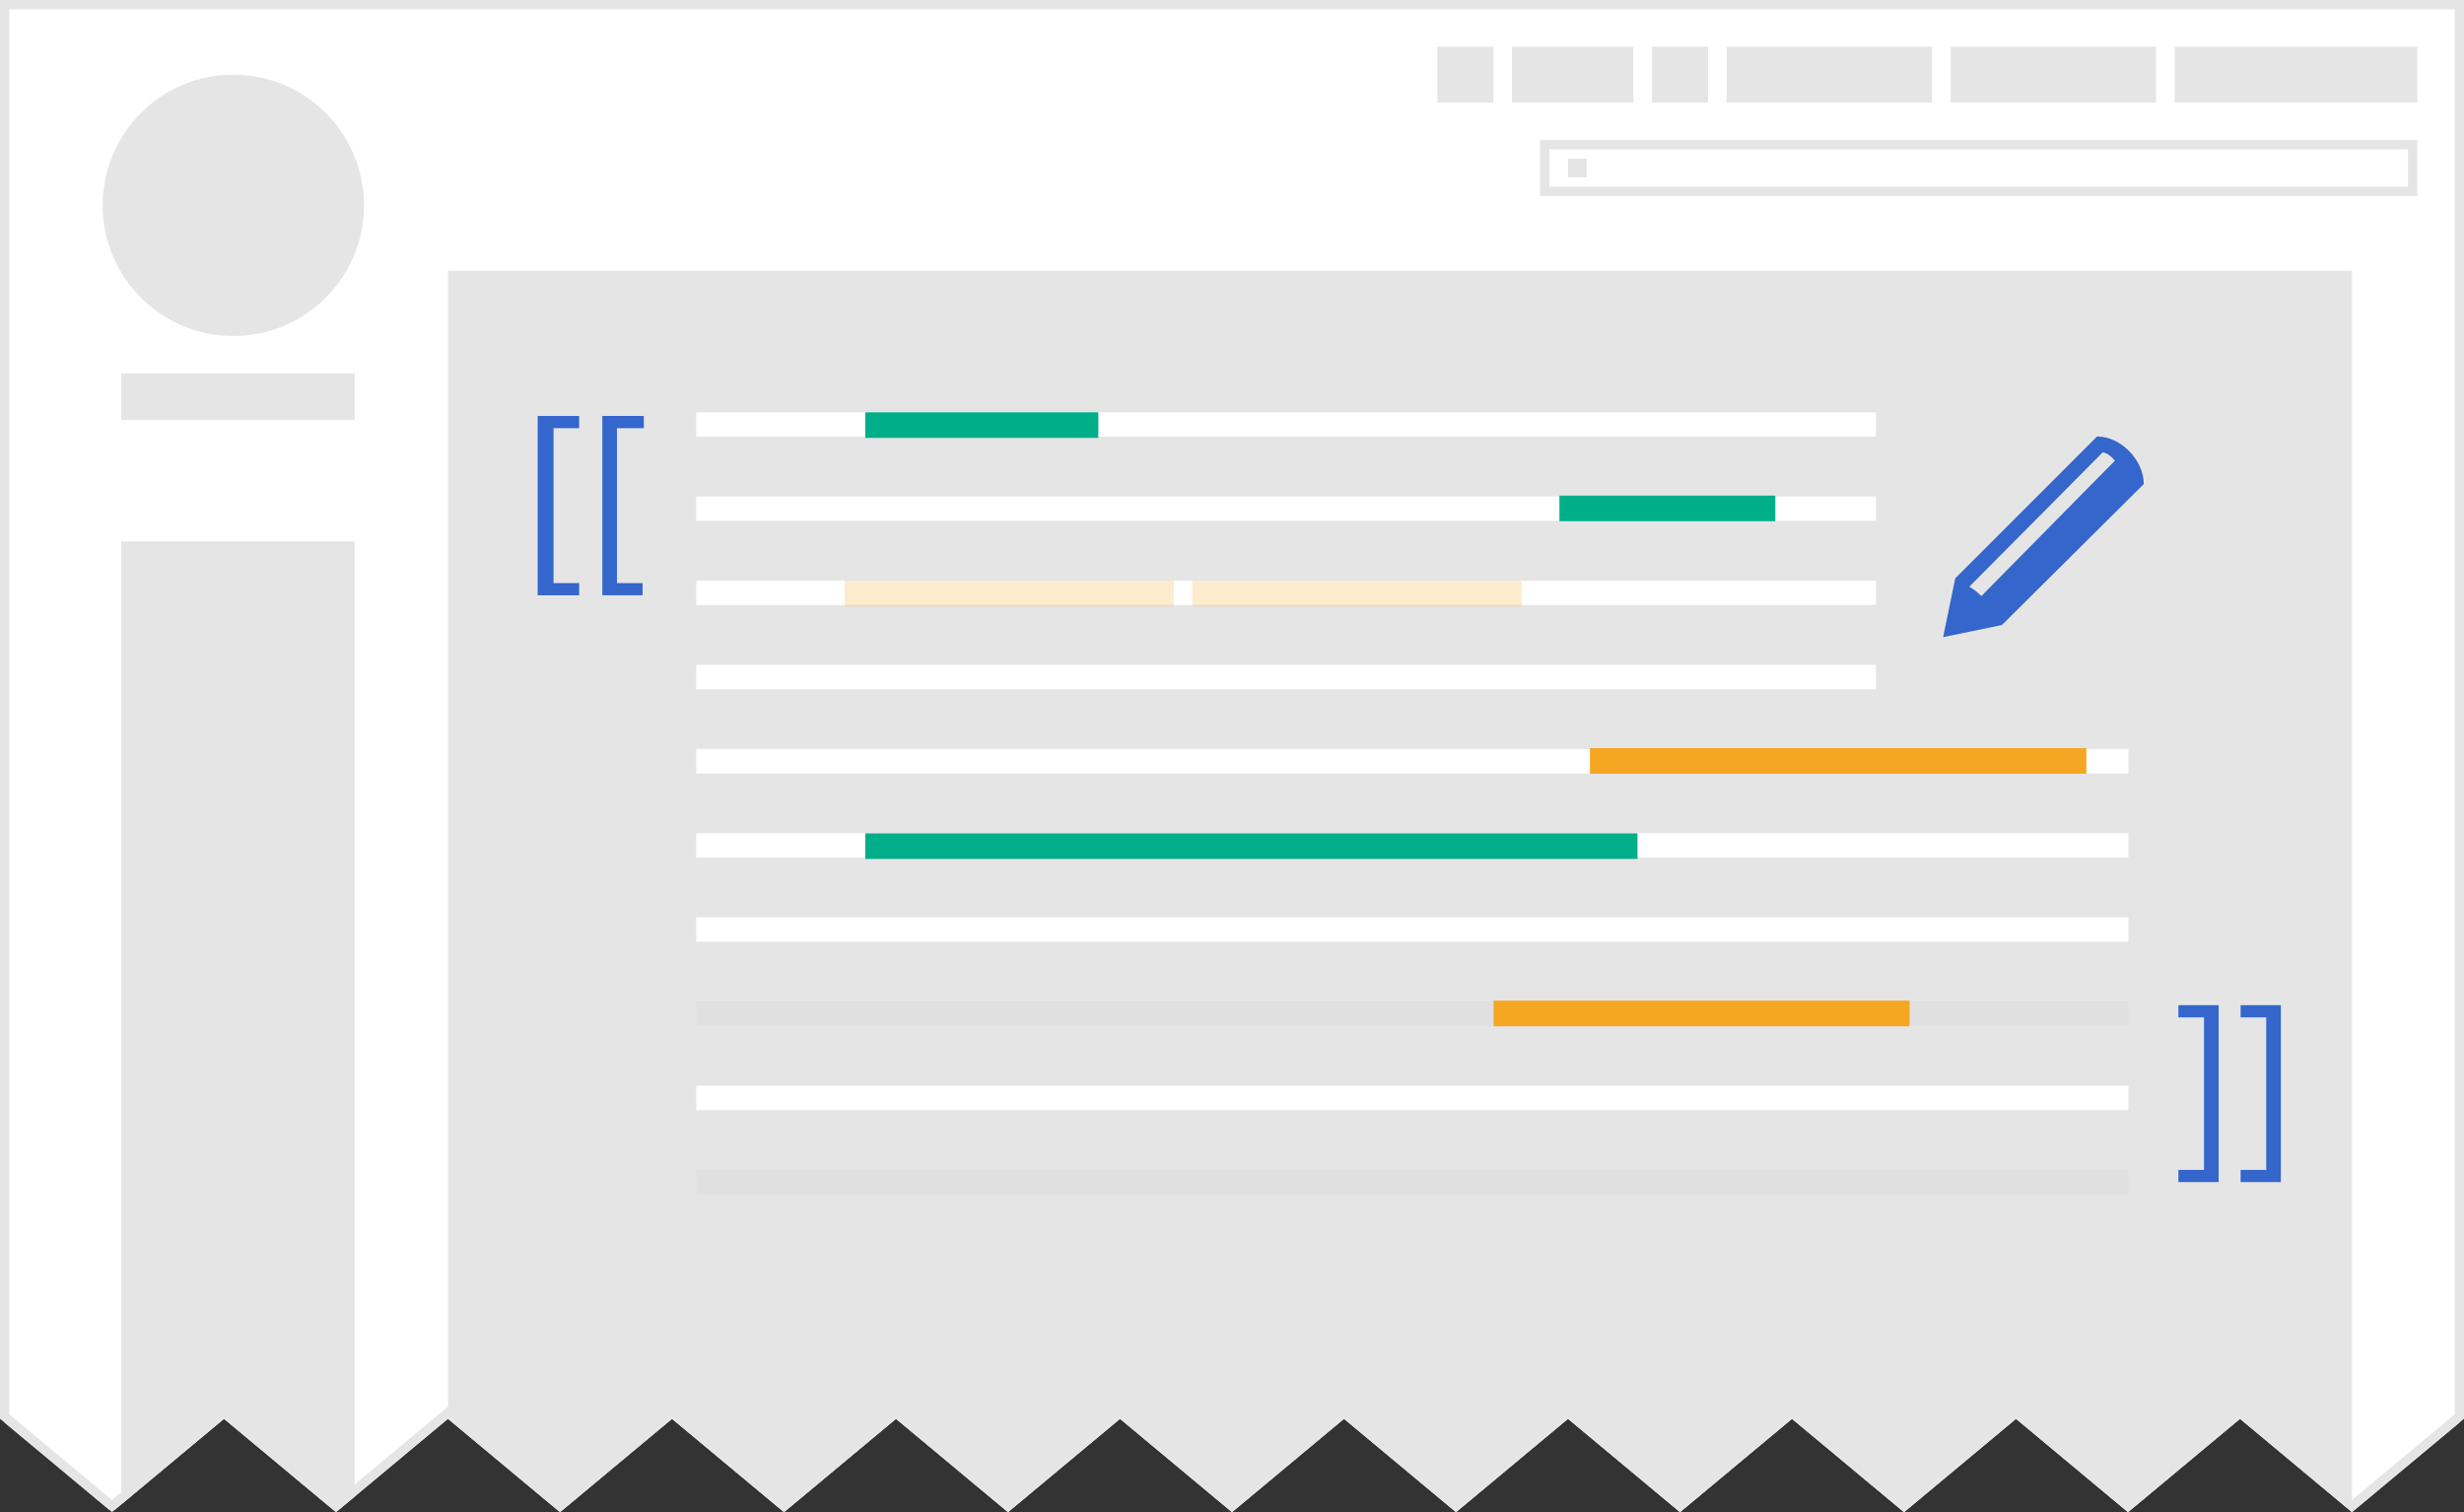 <?xml version="1.0" encoding="UTF-8" standalone="no"?>
<svg xmlns="http://www.w3.org/2000/svg" id="svg85" height="162" width="264" viewBox="0 0 264 162">
    <rect x="0" y="0" width="264" height="162" fill="#333333" stroke="none"/>
    <defs id="defs89">
        <clipPath id="jagged-edge">
            <path id="path2" d="M0 0v152l12 10 12-10 12 10 12-10 12 10 12-10 12 10 12-10 12 10 12-10 12 10 12-10 12 10 12-10 12 10 12-10 12 10 12-10 12 10 12-10 12 10 12-10V0z"/>
        </clipPath>
    </defs>
    <style id="style2">
        .st0{fill:#3466cc}.st1{fill:#e5e5e5}.st2{fill:#fff}.st3,.st4,.st5{opacity:6e-2;enable-background:new}.st4,.st5{opacity:7e-2}.st5{opacity:.25;fill:none;stroke:#fff;stroke-width:.5;stroke-miterlimit:10}.st6{fill:#00af89}.st7{opacity:.23;enable-background:new}.st7,.st8{fill:#f5a623}
    </style>
    <g id="screenshot" clip-path="url(#jagged-edge)">
        <path d="M263.5 162.25l-263-.5V.5h263z" id="background" fill="#fff"/>
        <path d="M252 162.496V29H48v133.496z" id="article" fill="#e5e5e5"/>
        <path d="M11 22c0-7.732 6.268-14 14-14s14 6.268 14 14-6.268 14-14 14-14-6.268-14-14z" id="logo" fill="#e5e5e5"/>
        <path d="M38 163.807V58H13v105.807z" id="sidebar" fill="#e5e5e5"/>
        <g id="personal-tools" fill="#e5e5e5">
            <path id="path10" d="M233 5h26v6h-26zm-24 0h22v6h-22zm-24 0h22v6h-22zm-23 0h13v6h-13zm15 0h6v6h-6zm-23 0h6v6h-6z"/>
        </g>
        <g id="search" fill="#e5e5e5">
            <path d="M258 16v4h-92v-4h92m1-1h-94v6h94z" id="path5717"/>
            <path d="M168 17h2v2h-2z" id="icon"/>
        </g>
        <path d="M38 45v-5H13v5z" id="sitename" fill="#e5e5e5"/>
        <path id="border" d="M0 0v162h264V0zm1 1h262v150.533l-11 9.166-12-10-12 10-12-10-12 10-12-10-12 10-12-10-12 10-12-10-12 10-12-10-12 10-12-10-12 10-12-10-12 10-12-10-12 10-12-10-12 10-11-9.167z" fill="#e5e5e5"/>
    </g>
    <g transform="translate(-13.885 -39.345) scale(1.307)" id="g31">
        <path id="path27" d="M54.7 78.9V64.2h3.4v1H56v12.7h2.1v1h-3.4z" class="st0" fill="#3466cc"/>
        <path id="path29" d="M60 78.9V64.2h3.4v1h-2.2v12.7h2.1v1H60z" class="st0" fill="#3466cc"/>
    </g>
    <g transform="translate(-13.885 -39.345) scale(1.307)" id="g37">
        <path id="path33" d="M197.6 112.5V127h-3.3v-1h2.1v-12.5h-2.1v-1z" class="st0" fill="#3466cc"/>
        <path id="path35" d="M192.5 112.5V127h-3.3v-1h2.1v-12.5h-2.1v-1z" class="st0" fill="#3466cc"/>
    </g>
    <g transform="translate(-13.885 -39.345) scale(1.307)" id="g49">
        <path class="st2" id="Rectangle-4_3_" fill="#fff" d="M67.7 63.9h96.7v2H67.7z"/>
        <path class="st2" id="Rectangle-4_4_" fill="#fff" d="M67.7 91.5h117.4v2H67.7z"/>
        <path class="st2" id="Rectangle-4_5_" fill="#fff" d="M67.7 70.8h96.7v2H67.7z"/>
        <path class="st2" id="Rectangle-4_6_" fill="#fff" d="M67.7 84.6h96.7v2H67.7z"/>
        <path class="st2" id="Rectangle-4_7_" fill="#fff" d="M67.7 77.7h96.7v2H67.7z"/>
        <path class="st2" id="Rectangle-4_10_" fill="#fff" stroke-width="1.085" d="M67.7 98.4h117.4v2H67.7z"/>
        <path class="st3" id="Rectangle-4_9_" fill="#878787" stroke-width="1.085" d="M67.7 126h117.4v2H67.7z"/>
        <path class="st2" id="Rectangle-4_8_" fill="#fff" stroke-width="1.195" d="M67.7 105.3h117.4v2H67.7z"/>
        <path class="st2" id="Rectangle-4_2_" fill="#fff" stroke-width="1.085" d="M67.7 119.1h117.4v2H67.7z"/>
        <path class="st3" id="Rectangle-4_1_" fill="#878787" stroke-width="1.118" d="M67.7 112.2h117.4v2H67.7z"/>
    </g>
    <g transform="translate(36.491 -13.74)" id="g67">
        <path id="path65" d="M175.8 77.6c-.4-.4-.9-.8-1.3-1 2.9-2.9 14.3-14.4 14.3-14.4.5.1.9.4 1.3.9zm12.4-17.1L173 75.7l-1.3 6.3 6.3-1.3 15.2-15.1c0-2.6-2.5-5.1-5-5.1z" class="st0" fill="#3466cc"/>
    </g>
    <g transform="translate(-16.814 -39.345) scale(1.307)" id="g83">
        <path id="rect69" class="st6" fill="#00af89" d="M83.8 63.9h19.1V66H83.8z"/>
        <path id="rect71" class="st6" fill="#00af89" stroke-width=".956" d="M140.7 70.728h17.7v2.1h-17.7z"/>
        <path id="rect73" class="st7" fill="#facf89" stroke-width=".764" d="M82.1 77.708h27v2.1h-27z"/>
        <path id="rect75" class="st7" fill="#facf89" stroke-width=".764" d="M110.6 77.708h27v2.1h-27z"/>
        <path id="rect77" class="st6" fill="#00af89" d="M83.8 98.414h63.3v2.1H83.8z"/>
        <path id="rect79" class="st8" fill="#f5a623" d="M143.2 91.428h40.7v2.1h-40.7z"/>
        <path id="rect81" class="st8" fill="#f5a623" d="M135.3 112.128h34.1v2.1h-34.1z"/>
    </g>
</svg>
